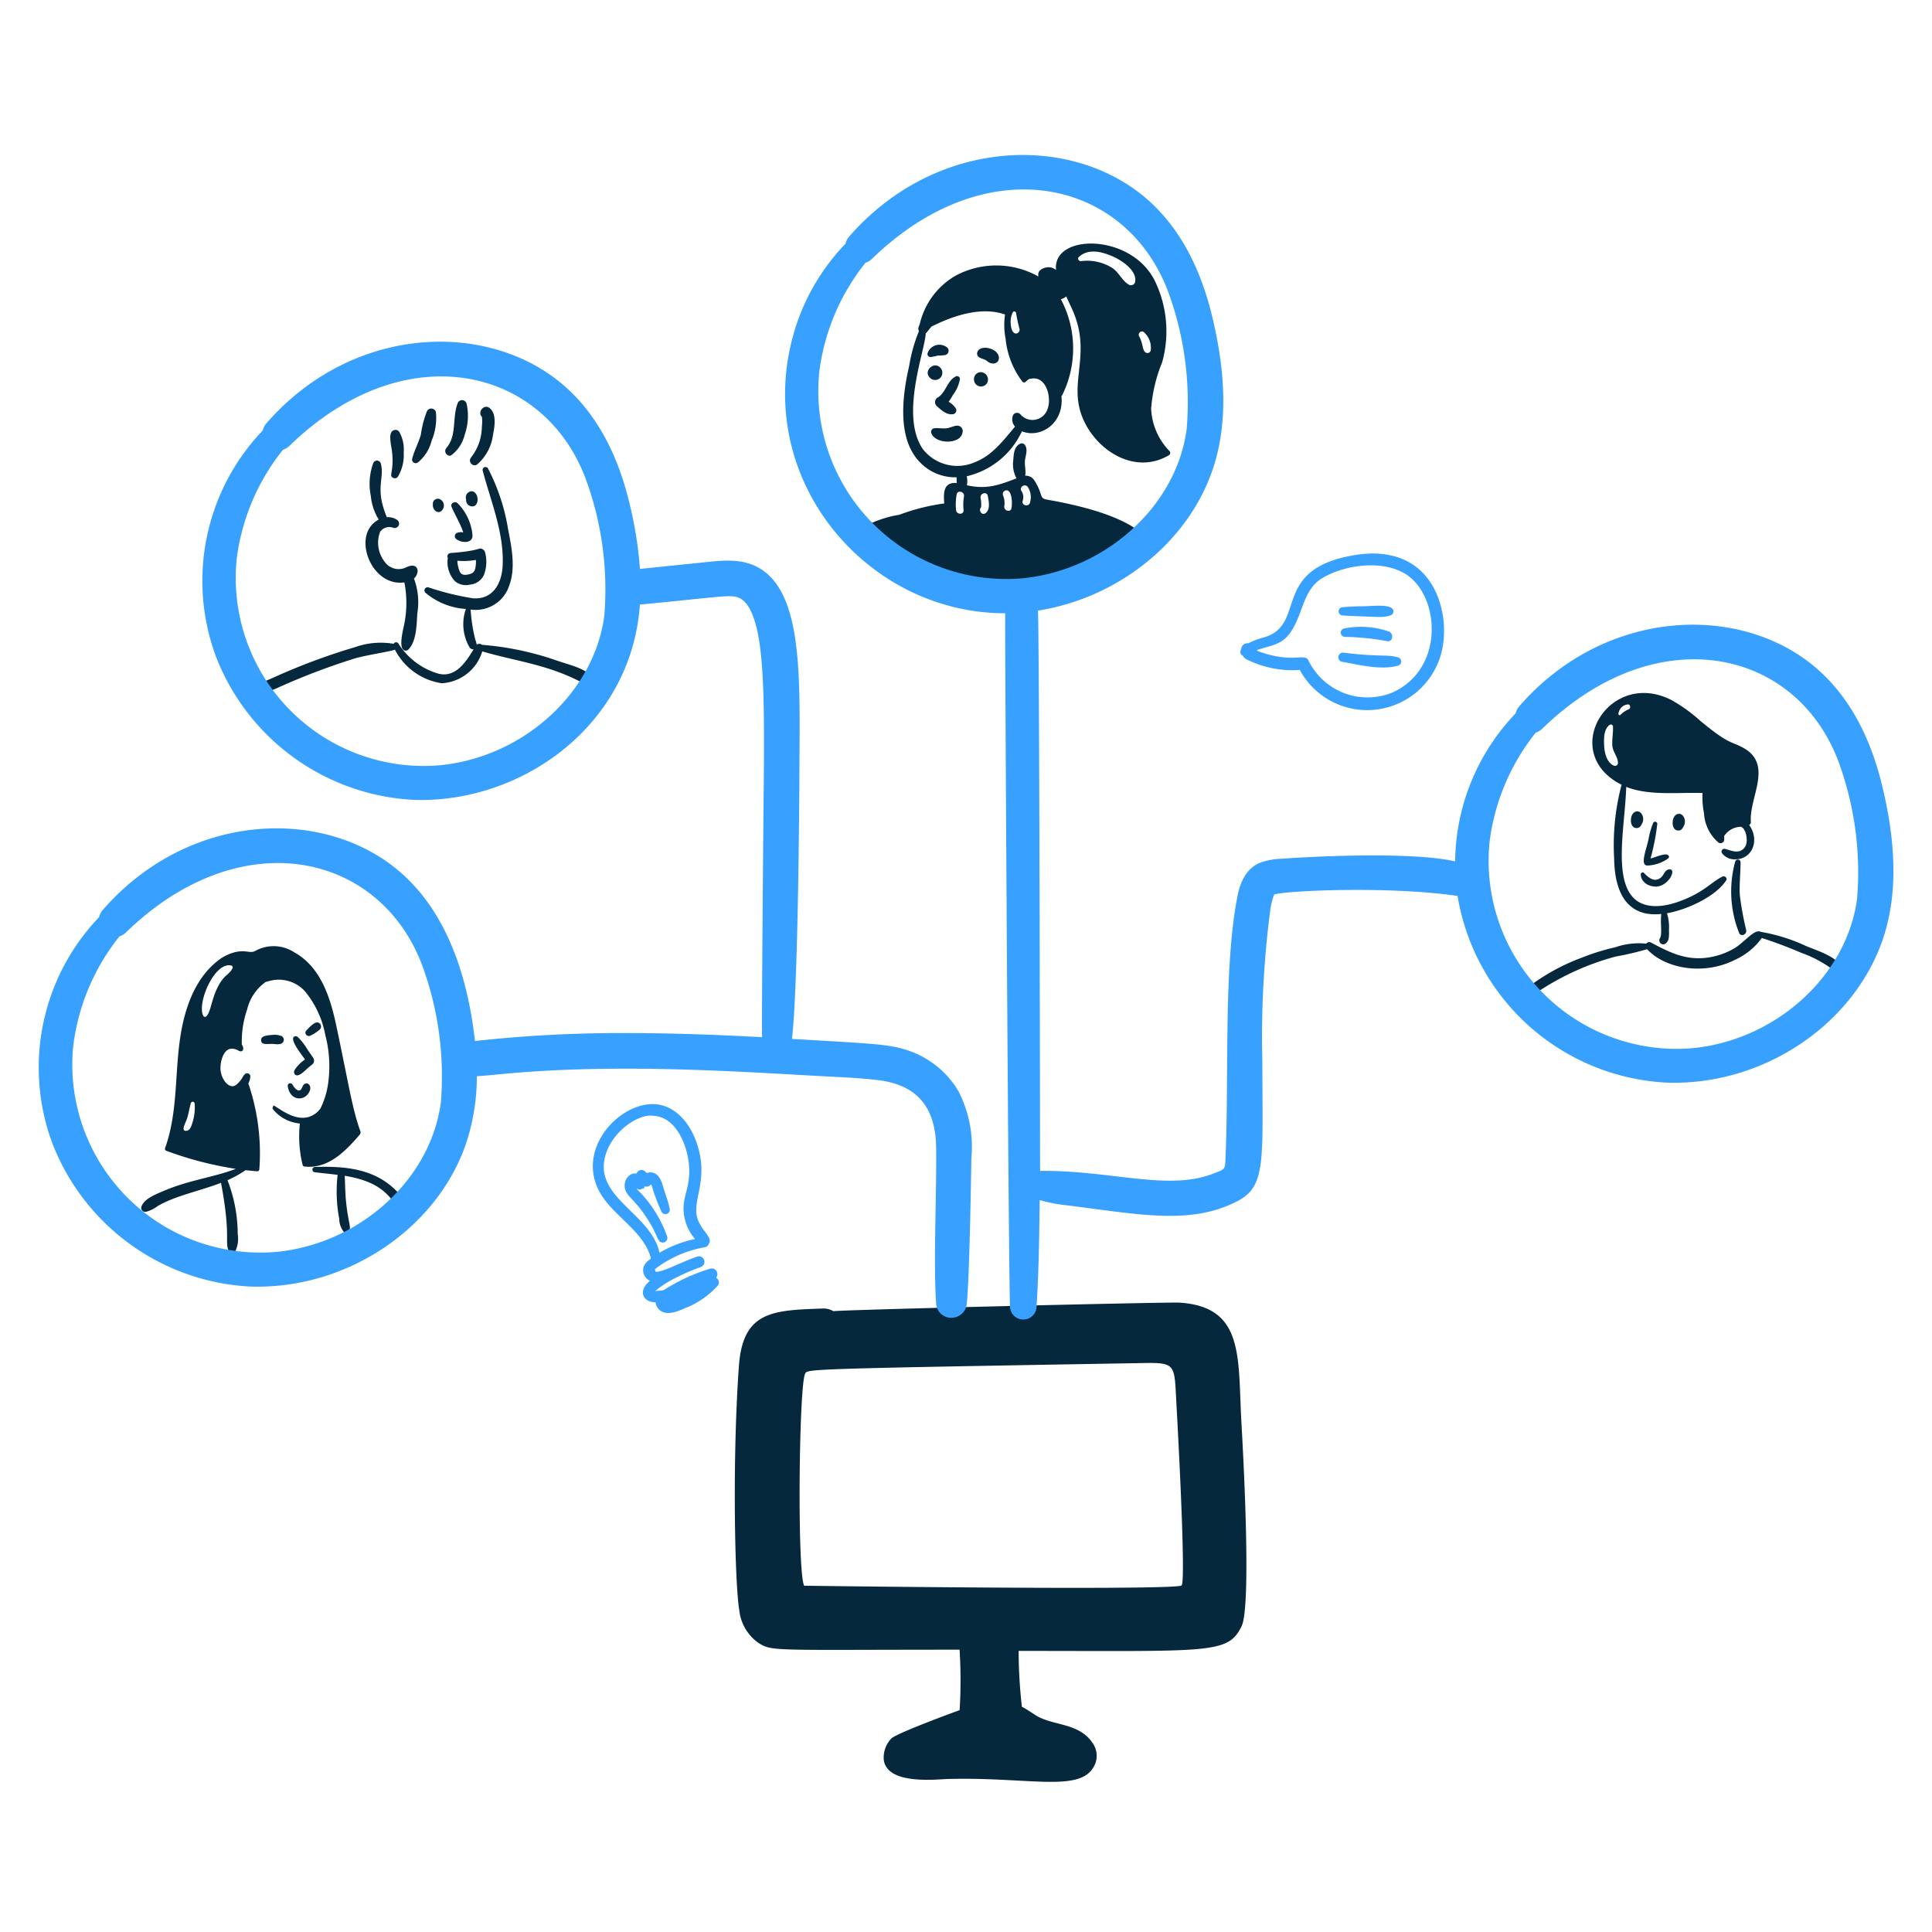 <svg viewBox="0 0 400 400" xmlns="http://www.w3.org/2000/svg" id="User-Network-1--Streamline-Brooklyn.svg" height="400" width="400"><desc>User Network 1 Streamline Illustration: https://streamlinehq.com</desc><path d="M360.364 178.508a0.564 0.564 0 0 0 -1.098 -0.166 23.298 23.298 0 0 0 0.8 14.818c0.4 0.878 1.622 0.288 1.472 -0.56a64.5 64.5 0 0 1 -1.326 -7.254c-0.132 -2.046 0.152 -4.718 0.152 -6.838Z" fill="#06283d" stroke-width="1"></path><path d="M343.124 170.572c0 -0.416 -0.652 -0.65 -0.85 -0.2a16.294 16.294 0 0 0 -0.954 3.338c-0.46 2.2 -1.822 5.4 -0.29 5.49a7.8 7.8 0 0 0 4.372 -1.492 0.384 0.384 0 0 0 0.126 -0.414c-0.336 -1 -2.788 0.234 -3.8 0.436a46.8 46.8 0 0 0 1.396 -7.158Z" fill="#06283d" stroke-width="1"></path><path d="M342.938 183.564c2.558 -0.2 4.012 -3.348 2.942 -3.542 -1.144 -0.2 -1.316 1.084 -1.97 1.636 -1.322 1.12 -2.568 0.104 -3.522 -0.912a0.4 0.4 0 0 0 -0.684 0.29c0 1.164 1.068 2.528 3.234 2.528Z" fill="#06283d" stroke-width="1"></path><path d="M340.056 168.832c-0.562 -1.304 -1.858 -0.98 -2.238 0.102s-0.094 2.508 1.016 2.508c0.646 0 0.89 -0.448 1.16 -0.974a1.978 1.978 0 0 0 0.062 -1.636Z" fill="#06283d" stroke-width="1"></path><path d="M348.696 169.338c-0.562 -1.302 -1.858 -0.98 -2.238 0.104s-0.094 2.508 1.016 2.508c0.646 0 0.888 -0.448 1.16 -0.974a1.982 1.982 0 0 0 0.062 -1.638Z" fill="#06283d" stroke-width="1"></path><path d="M381.522 200.536c-1.26 -2.576 -5.2 -3.642 -7.708 -4.724a36.38 36.38 0 0 0 -9.264 -2.88c-1.252 -0.732 -3.458 2.236 -5.492 3.418a15.084 15.084 0 0 1 -6.32 2c-4.018 0.326 -7.178 -1.2 -10.9 -3.2a0.764 0.764 0 0 0 -0.974 0.186 0.068 0.068 0 0 0 -0.02 0.042 14.8 14.8 0 0 0 -6.424 0.746 44.572 44.572 0 0 0 -6.88 2.134 42.444 42.444 0 0 0 -11.48 6.384c-0.9 0.742 0.284 2.124 1.14 1.512a54.524 54.524 0 0 1 17.364 -8.124 58.238 58.238 0 0 0 6.446 -1.512c3.692 4 11.628 5.53 18.214 2.2a13.942 13.942 0 0 0 5.534 -4.516c2.922 0.932 5.666 2 8.226 3.086a25.2 25.2 0 0 1 7.4 4.166 0.74 0.74 0 0 0 1.138 -0.918Z" fill="#06283d" stroke-width="1"></path><path d="M81.132 245.69c-4.4 -3.82 -10.176 -4.27 -15.934 -4.082a0.55 0.55 0 0 0 0 1.098c1.554 0.188 3.128 0.332 4.704 0.538a30.4 30.4 0 0 0 0.33 9.098 4.456 4.456 0 0 0 1.016 2.8 0.648 0.648 0 0 0 1.058 -0.29c0.4 -1.092 -0.164 -1.418 -0.644 -5.906 -0.2 -1.824 -0.2 -3.668 -0.29 -5.512 8.786 1.424 9.284 5.258 11.4 6.506a0.516 0.516 0 0 0 0.766 -0.436c0.082 -1.556 -1.264 -2.822 -2.406 -3.814Z" fill="#06283d" stroke-width="1"></path><path d="M297.618 123.388c-2.914 -7.224 -9.368 -9.696 -16.91 -8.496 -17.8 2.828 -10.02 14.304 -18.878 17.034a15.426 15.426 0 0 0 -3.378 1.264 1.28 1.28 0 0 0 -1.47 1.222 0.91 0.91 0 0 0 0.31 1.346 2.112 2.112 0 0 0 0.788 0.746 21.15 21.15 0 0 0 11.024 2.2 15.874 15.874 0 0 0 29.612 -4.904 19.706 19.706 0 0 0 -1.098 -10.412ZM288.23 143.4a13.6 13.6 0 0 1 -17.324 -6.652c-0.69 -1.382 -2.19 0 -6.858 -0.912a21.768 21.768 0 0 1 -3.626 -1.036 2.056 2.056 0 0 0 -0.228 -0.188c4.236 -1.466 6.4 -0.872 8.93 -7.624 1.074 -2.86 1.918 -5.654 4.642 -7.296 4.848 -2.92 13.678 -4.084 18.382 0 6.114 5.318 6.384 19.156 -3.918 23.708Z" fill="#38a1ff" stroke-width="1"></path><path d="M278.014 127.428c1.322 0.116 7.43 0.312 7.584 0.312a7.2 7.2 0 0 0 2.3 -0.332 0.864 0.864 0 0 0 0.6 -0.83c0 -1.666 -4.374 -1.07 -6.2 -1.056 -1.4 0 -2.86 0.062 -4.29 0.186a0.86 0.86 0 0 0 0.006 1.72Z" fill="#38a1ff" stroke-width="1"></path><path d="M278.264 130.122a0.882 0.882 0 0 0 0.2 1.74 50.962 50.962 0 0 1 8.87 0.912c1.112 0 1.216 -1.624 0.228 -2.03a17.878 17.878 0 0 0 -9.298 -0.622Z" fill="#38a1ff" stroke-width="1"></path><path d="M289.474 136.11c-2.268 -0.68 -4.31 -0.064 -11.376 -1a0.968 0.968 0 0 0 -0.27 1.906c3.34 0.546 7.938 1.832 11.646 0.788a0.884 0.884 0 0 0 0 -1.694Z" fill="#38a1ff" stroke-width="1"></path><path d="M182.974 364.344c0.674 5.26 10.842 4.04 13.348 3.974 17.29 -0.44 27.816 3.05 30.4 -3.084a4.6 4.6 0 0 0 -0.644 -4.552c-2.77 -3.834 -7.376 -3.374 -11 -5.188 -0.95 -0.482 -2.18 -1.456 -3.506 -2.126a102.11 102.11 0 0 1 -0.67 -11.564c39.972 0 43.324 0.694 46.18 -5.158 2.068 -4.51 0.234 -36.93 -0.042 -41.812 -0.8 -13.696 0.756 -24.312 -12.91 -25.138 -2.482 -0.144 -70.754 1.5 -71.586 1.776a3.938 3.938 0 0 0 -2.176 -0.556c-10.332 0.36 -16.566 0.492 -17.384 11.89 -1.4 19.366 -0.862 45.306 0.09 50.686a9.462 9.462 0 0 0 3.964 6.658c2.868 1.814 3.034 1.4 41.632 1.4a101.374 101.374 0 0 1 0.01 12.522c-0.6 0.2 -12.764 4.658 -14.094 5.826a5.692 5.692 0 0 0 -1.612 4.446ZM237 282.2c5.752 -0.098 6.144 0.32 6.426 5.844 0.088 1.684 2.212 38.778 1.224 40.2 -1.24 1.098 -78.358 0.064 -78.156 0.064 -1.47 -2.778 -1.078 -41.298 0.186 -43.86 0.494 -1.008 -1.146 -1.022 70.32 -2.248Z" fill="#06283d" stroke-width="1"></path><path d="M74.646 234.314c-1.706 -4.702 -2.32 -9.2 -5.014 -21.924 -1.226 -5.782 -3.2 -12.19 -8.724 -15.232a7.81 7.81 0 0 0 -7.834 -0.4c-1.248 0.8 -1.936 -0.164 -4.31 0.354a9.418 9.418 0 0 0 -3.8 1.906c-4.65 3.708 -6.712 9.78 -7.6 15.458 -1.22 7.75 -0.494 15.778 -3.2 23.272a0.436 0.436 0 0 0 0.29 0.518A73.032 73.032 0 0 0 48.826 242c-4.822 1.828 -9.686 2.298 -15.064 4.62 -1.474 0.636 -3.77 1.494 -4.434 3.068a0.834 0.834 0 0 0 0.91 1.2 6.8 6.8 0 0 0 2.426 -1.2c3.69 -2.148 8.682 -3.086 13.096 -4.8 2.086 11.13 0.716 12.266 1.6 14.09a0.822 0.822 0 0 0 1.4 0 6.136 6.136 0 0 0 0.456 -3.502 30.882 30.882 0 0 0 -2.114 -11.126 22.278 22.278 0 0 0 3.73 -2.074c0.8 0.084 1.618 0.16 2.446 0.228a0.426 0.426 0 0 0 0.414 -0.414 44.626 44.626 0 0 0 -2.28 -17.78 3.2 3.2 0 0 0 0.416 -1.45 0.65 0.65 0 0 0 -0.83 -0.622c-0.432 0.152 -0.65 0.576 -0.932 1.058a4.908 4.908 0 0 1 -1.306 1.4c-1.286 0.826 -2.964 -1.14 -3.108 -3.274 -0.104 -1.554 0.698 -5.6 3.73 -3.896 0.866 0.486 1.32 -0.354 0.684 -1.264a20.36 20.36 0 0 1 1.098 -7.252 9.826 9.826 0 0 1 3.916 -5.762 0.4 0.4 0 0 0 0.27 -0.02 7.328 7.328 0 0 1 7.812 2.03 20.07 20.07 0 0 1 4.2 9.078 25.33 25.33 0 0 1 0.682 9.054 17.162 17.162 0 0 1 -1.698 6.114 4.722 4.722 0 0 1 -2.612 1.8c-2.568 0.588 -4.934 -1.082 -6.962 -2.382 -0.188 -0.122 -0.438 0.5 -0.29 0.704a8.132 8.132 0 0 0 5.6 2.984 24.738 24.738 0 0 0 0.58 8.6 0.43 0.43 0 0 0 0.416 0.31c4.93 0.544 8.536 -3.274 11.458 -6.672 0.09 -0.224 0.172 -0.39 0.11 -0.534Zm-34.8 -1.906c-0.2 0.724 -0.518 1.8 -1.45 1.718s0.098 -1.8 0.352 -2.61c0.326 -1.032 0.456 -2.092 0.766 -3.108a0.4 0.4 0 0 1 0.788 0.104 10.368 10.368 0 0 1 -0.448 3.888Zm8.268 -31.892c-0.8 1.534 -1.9 1.176 -3.418 4.682 -0.942 2.174 -1.134 4.388 -1.97 5.222a0.4 0.4 0 0 1 -0.622 -0.082c-1.4 -2.544 2.264 -11.242 5.762 -10.444a0.422 0.422 0 0 1 0.256 0.622Z" fill="#06283d" stroke-width="1"></path><path d="M194.67 76.12c-1.296 -1.4 -3.55 0.678 -2.176 2.052a1.496 1.496 0 1 0 2.176 -2.052Z" fill="#06283d" stroke-width="1"></path><path d="M203.042 77.052a1.412 1.412 0 0 0 -1.388 1.452 1.46 1.46 0 0 0 2.734 0.766 1.53 1.53 0 0 0 -1.346 -2.218Z" fill="#06283d" stroke-width="1"></path><path d="M196.4 83.186a9.96 9.96 0 0 0 0.87 -1.388 7.456 7.456 0 0 0 1.472 -3.356 0.588 0.588 0 0 0 -0.872 -0.498c-1.764 0.844 -2.054 3.412 -3.75 4.372a1.106 1.106 0 0 0 -0.228 1.7c0.974 0.89 2.134 1.988 3.522 1.72a0.812 0.812 0 0 0 0.478 -1.182 4.25 4.25 0 0 0 -1.492 -1.368Z" fill="#06283d" stroke-width="1"></path><path d="M192.8 89.6c0.678 2.358 6.094 2.546 6.486 -0.084a1.114 1.114 0 0 0 -1.056 -1.388c-0.85 0.022 -1.576 0.508 -2.424 0.56s-1.66 -0.128 -2.488 0a0.746 0.746 0 0 0 -0.518 0.912Z" fill="#06283d" stroke-width="1"></path><path d="M204.016 74.524c0.27 0.144 0.496 0.374 0.746 0.518 0.79 0.46 2 0.242 2.05 -0.87 0.106 -2.116 -4.2 -3.092 -4.516 -1.056 -0.062 1.026 1.07 1.064 1.72 1.408Z" fill="#06283d" stroke-width="1"></path><path d="M192.68 73.924a11.372 11.372 0 0 0 1.514 -0.312 10.656 10.656 0 0 0 1.532 -0.102 0.932 0.932 0 0 0 0.414 -1.534 2.566 2.566 0 0 0 -4.122 1.264 0.648 0.648 0 0 0 0.662 0.684Z" fill="#06283d" stroke-width="1"></path><path d="M242.102 93.362a13.4 13.4 0 0 1 -3.77 -8.746 31.426 31.426 0 0 1 2.278 -9.6 23.938 23.938 0 0 0 -1.492 -16.826c-4.916 -10.016 -21.322 -9.86 -20.472 -2.28a2.334 2.334 0 0 0 -2 -0.538c-1.468 0.292 -1.856 1.126 -1.638 1.884a17.816 17.816 0 0 0 -17.034 -0.248 15.6 15.6 0 0 0 -7.542 10.072c-0.218 0.568 -0.458 1.026 -0.2 1.326a2.04 2.04 0 0 0 -0.02 0.268 32.338 32.338 0 0 0 -1.968 7.046c-1.568 6.776 -2.498 15.626 2.568 20.328a10.062 10.062 0 0 0 7.22 2.77 10.03 10.03 0 0 1 0.034 1.188c-2.556 -0.2 -2.79 1.64 -2.57 4.228a43.052 43.052 0 0 0 -9.304 2.342 23.18 23.18 0 0 0 -7.522 2.6c-1.37 1.014 -2.032 1.7 -0.85 3.2a19.716 19.716 0 0 0 7.73 5.014 59.8 59.8 0 0 0 9.344 3.584c2.944 0.83 5.576 2.334 8.704 2.384 12.618 0.2 15.564 -1.118 25.324 -6.486a38.6 38.6 0 0 0 7.48 -5.014 0.6 0.6 0 0 0 0.476 -1.036c-4.246 -3.848 -12.056 -5.8 -17.738 -6.942 -3.048 -0.616 -3.2 -0.346 -3.626 -1.452a10.338 10.338 0 0 0 -1.326 -2.9 2.084 2.084 0 0 0 -1.928 -1.036c0.166 -0.954 -0.13 -2.074 -0.062 -3.026 0.076 -1.078 0.688 -2.324 0.02 -3.294a0.778 0.778 0 0 0 -0.87 -0.354c-1.364 0.504 -1.478 2.134 -1.554 3.42a6.104 6.104 0 0 0 0.664 3.8c-3.84 1.484 -6.318 2.31 -10.278 1.43a4.092 4.092 0 0 0 -0.038 -1.86 16.812 16.812 0 0 0 11.434 -9.31c3.838 1.536 8.772 -1.622 8.186 -7.294a0.358 0.358 0 0 0 0.144 -0.166 21.742 21.742 0 0 0 -0.268 -19.892 2.532 2.532 0 0 0 1.118 -0.58c0.4 0.912 0.832 1.8 1.244 2.714 4.108 9.12 -0.762 14.8 2 22.068 2.646 6.946 10.816 12.33 17.966 8.124a0.558 0.558 0 0 0 0.136 -0.91Zm-29.28 7.5a3.874 3.874 0 0 1 0.414 3.234c-0.296 0.95 -1.8 0.54 -1.492 -0.416a2.324 2.324 0 0 0 -0.268 -2.03c-0.54 -0.85 0.808 -1.638 1.346 -0.788Zm-4.642 0.684c1.264 -0.356 1.466 2.354 1.244 3.648 -0.17 1 -1.652 0.56 -1.492 -0.416a4.162 4.162 0 0 0 -0.29 -2.278 0.772 0.772 0 0 1 0.538 -0.954Zm-5.034 3.17a7.836 7.836 0 0 0 -0.126 -1.636c-0.164 -0.974 1.316 -1.386 1.492 -0.414 0.2 1.078 0.582 2.84 -0.476 3.584 -0.828 0.582 -1.6 -0.766 -0.788 -1.346 -0.164 0.124 -0.102 -0.062 -0.102 -0.188Zm-3.564 -1.948a10.624 10.624 0 0 0 -0.084 2.84c0.094 1 -1.456 1 -1.554 0a11.586 11.586 0 0 1 0.124 -3.254c0.178 -0.976 1.682 -0.554 1.514 0.414Zm10.112 -38.108c0.16 -0.354 0.65 -0.146 0.682 0.188a31.524 31.524 0 0 0 0.706 3.252c0.214 1.044 -1.8 1.97 -1.844 -1.492a4.21 4.21 0 0 1 0.456 -1.948Zm7.21 19.956a3.276 3.276 0 0 1 -5.678 1.12 0.934 0.934 0 0 0 -1.554 0.414 2.296 2.296 0 0 0 0.478 2.176c-2.4 2.838 -4.702 5.974 -8.29 7.356a9.024 9.024 0 0 1 -10.818 -2.736c-4.77 -7 0.502 -20.4 0.624 -23.954a0.662 0.662 0 0 0 0.226 -0.186 13.584 13.584 0 0 1 0.974 -1.2c4.58 -2.3 10.382 -4.2 15.212 -2.488a15.134 15.134 0 0 0 0.124 5.036 17.432 17.432 0 0 0 3.418 8.786 0.484 0.484 0 0 0 0.746 0.104 3.784 3.784 0 0 1 0.788 -0.622 0.52 0.52 0 0 0 0.248 0c3.178 -0.728 4.372 3.852 3.502 6.194Zm18.132 -26.42a0.878 0.878 0 0 1 -1.306 0.746c-1.488 -0.836 -2.09 -2.698 -3.666 -3.6a9.8 9.8 0 0 0 -6.2 -1.286c-0.476 0.088 -0.892 -0.476 -0.498 -0.848 1.922 -1.8 4.644 -1.126 6.86 -0.188 1.85 0.78 5.094 2.856 4.81 5.18Zm3.212 14.36a0.694 0.694 0 0 1 -0.518 0.518c-0.062 0 -0.124 0.042 -0.186 0.02 -1.128 -0.132 -0.762 -1.858 -1.7 -3.46 -0.374 -0.64 0.538 -1.388 1.058 -0.8a4.342 4.342 0 0 1 1.346 3.722Z" fill="#06283d" stroke-width="1"></path><path d="M84.054 117.482a3.53 3.53 0 0 1 -4.434 -1.2 6.4 6.4 0 0 1 -0.912 -6.2 2.338 2.338 0 0 1 2.776 -0.788 0.918 0.918 0 0 0 0.726 -1.658 3.422 3.422 0 0 0 -2.114 -0.558c-2.568 -6.086 -0.4 -7.96 -1.264 -11.17a0.836 0.836 0 0 0 -1.532 -0.084 12.582 12.582 0 0 0 -0.52 6.902 11.2 11.2 0 0 0 1.638 4.848c-5.786 2.976 -1.672 14.02 5.304 13a22.324 22.324 0 0 1 -0.124 9.118c-0.276 1.27 -1.072 4.6 0.166 4.972a0.768 0.768 0 0 0 0.788 -0.186c1.78 -1.8 1.688 -5.47 1.864 -7.584a14.056 14.056 0 0 0 -0.704 -7.108c1.388 -1.334 0.838 -3.552 -1.658 -2.304Z" fill="#06283d" stroke-width="1"></path><path d="M81.174 93.588c0.454 4.24 -0.824 4.916 0.29 5.368a0.726 0.726 0 0 0 0.932 -0.29 8.694 8.694 0 0 0 1.182 -5 7.286 7.286 0 0 0 -0.954 -4.31 0.928 0.928 0 0 0 -0.932 -0.332c-1.512 0.308 -0.68 3.042 -0.518 4.564Z" fill="#06283d" stroke-width="1"></path><path d="M90.25 85.32a1 1 0 0 0 -1.824 -0.248 20.4 20.4 0 0 0 -1.284 4.89c-0.482 1.724 -1.364 3.298 -1.8 5a0.752 0.752 0 0 0 1.118 0.83 8.436 8.436 0 0 0 2.902 -4.538 12.128 12.128 0 0 0 0.888 -5.934Z" fill="#06283d" stroke-width="1"></path><path d="M93.546 94.17a7.522 7.522 0 0 0 2.672 -4.2 11.702 11.702 0 0 0 0.374 -6.444 0.968 0.968 0 0 0 -1.844 -0.02c-1.182 3.142 -0.09 6.634 -2.342 9.262 -0.696 0.802 0.348 2.046 1.14 1.402Z" fill="#06283d" stroke-width="1"></path><path d="M101.296 84.43c-1.154 -0.816 -2.504 0.936 -1.514 1.886a8.512 8.512 0 0 1 -0.02 2.03 10.448 10.448 0 0 1 -2.218 6.342c-0.8 0.986 0.534 2.2 1.368 1.366a9.722 9.722 0 0 0 3.15 -5.988c0.138 -0.844 1.046 -4.354 -0.766 -5.636Z" fill="#06283d" stroke-width="1"></path><path d="M90.976 103.308a1.034 1.034 0 0 0 -1.348 1.14c-0.116 0.698 0.506 1.78 1.452 1.532a1.46 1.46 0 0 0 -0.104 -2.672Z" fill="#06283d" stroke-width="1"></path><path d="M97.732 101.712a1.268 1.268 0 0 0 -1.224 1.678 1.282 1.282 0 0 0 1.244 1.452c1.616 0 1.402 -2.94 -0.02 -3.13Z" fill="#06283d" stroke-width="1"></path><path d="M94.56 110.354a0.746 0.746 0 0 0 -0.166 1.2c1.092 0.918 3.614 1.064 3.42 -0.85a10.668 10.668 0 0 0 -3.108 -6.548c-0.544 -0.46 -1.52 0.048 -1.222 0.766 0.57 1.378 1.952 3.736 2.424 5.304a2.296 2.296 0 0 0 -1.348 0.128Z" fill="#06283d" stroke-width="1"></path><path d="M99.97 113.752c-0.852 -0.568 -0.2 0.282 -6.694 0.746a0.696 0.696 0 0 0 -0.56 1.016 5.744 5.744 0 0 0 1.534 4.868 3.502 3.502 0 0 0 3 0.664 3.56 3.56 0 0 0 2.922 -1.948 7.718 7.718 0 0 0 0.27 -4.704 0.984 0.984 0 0 0 -0.472 -0.642Zm-1.57 3.916c-0.18 0.748 -0.516 1.042 -1.346 1.244 -0.972 0.234 -1.49 0.08 -1.824 -0.478a6.34 6.34 0 0 1 -0.538 -2.34 14.318 14.318 0 0 0 3.832 -0.166 5.742 5.742 0 0 1 -0.124 1.74Z" fill="#06283d" stroke-width="1"></path><path d="M124.152 141.498c-3 -3.306 -5.014 -3.4 -9.138 -4.828a61.54 61.54 0 0 0 -15.232 -3.17 0.9 0.9 0 0 0 -1.076 -0.042 6.918 6.918 0 0 0 -0.312 -1.078 34.12 34.12 0 0 1 -0.954 -6.18 7.302 7.302 0 0 0 7.98 -4.932c1.386 -3.69 0.502 -7.98 -0.228 -11.708a41.478 41.478 0 0 0 -4.186 -12.62 0.6 0.6 0 0 0 -1.078 0.456c1.69 6.432 4.45 12.888 4.144 19.666 -0.168 3.73 -2.03 7.162 -6.216 6.8a56.834 56.834 0 0 1 -9.16 -2.258 0.662 0.662 0 0 0 -0.642 1.098 14.464 14.464 0 0 0 8.4 3.378A9.534 9.534 0 0 0 97.2 134a0.884 0.884 0 0 0 0.85 0.434c-1.65 2.754 -3.922 6.166 -7.65 4.93a14.6 14.6 0 0 1 -7.916 -6.134 0.558 0.558 0 0 0 -0.974 0.062 15.92 15.92 0 0 0 -7.978 0.684 131.4 131.4 0 0 0 -17.034 6.362c-2.506 1.122 -2.052 0.58 -3.854 2.736 -0.954 1.14 0.684 2.778 1.636 1.636 1.66 -1.988 1.08 -1.344 3.378 -2.382a139.256 139.256 0 0 1 15.682 -5.968c2.388 -0.728 8.134 -1.584 8.414 -1.866a13.092 13.092 0 0 0 9.698 6.964 9.29 9.29 0 0 0 8.4 -6.6c6.692 2 13.2 2.62 20.35 6.3a37.966 37.966 0 0 1 3.316 2.05c0.952 0.578 1.362 -0.904 0.634 -1.71Z" fill="#06283d" stroke-width="1"></path><path d="M198.4 225.854a19.242 19.242 0 0 0 -9.494 -8.036c-4.304 -1.666 -7.248 -1.678 -24.946 -2.72 1.252 -10.464 1.51 -46.278 1.56 -56.778 0.078 -17.054 0.586 -33.104 -6.624 -39.482 -3.88 -3.4 -8.6 -2.896 -12.756 -2.446 0 0 -10.516 1.07 -13.65 1.4a81.24 81.24 0 0 0 -2.272 -14.036c-2.8 -11.4 -8 -20 -15.486 -25.564 -16.082 -11.91 -42.562 -10.064 -59.55 9.422a3.426 3.426 0 0 0 -0.782 1.51 45.046 45.046 0 0 0 -9.764 46.614A46.474 46.474 0 0 0 85.554 165.6c22.318 0.818 45.188 -15.31 46.928 -40.424 17.4 -1.662 18.856 -2.184 20.626 -1.34 1.4 0.668 2.47 2.38 3.296 5.246 1.93 6.584 1.768 19.754 1.762 28.854 0 0 -0.518 53.756 -0.384 56.8 -10.754 -0.58 -19.734 -0.85 -28.118 -0.85a276.858 276.858 0 0 0 -31.328 1.644c-1.552 -13.94 -6.226 -28.22 -17.484 -36.584 -16.084 -11.91 -42.55 -10.068 -59.552 9.422a3.414 3.414 0 0 0 -0.78 1.508 45.048 45.048 0 0 0 -9.764 46.616 46.478 46.478 0 0 0 40.916 29.868c19.666 0.726 38.458 -11.578 44.712 -29.288a44.094 44.094 0 0 0 2.344 -14.246c1.828 -0.132 3.65 -0.306 5.428 -0.476 24.862 -2.366 51.512 -0.278 68.028 0.568 3.2 0.162 6.506 0.33 9.686 0.72 8.164 1 11.814 5.8 11.94 13.8 0.144 9.29 -0.586 23.838 0 32.4a3.132 3.132 0 0 0 3.108 3h0.048a3.2 3.2 0 0 0 3.2 -2.936c0.534 -5.164 0.878 -25.054 0.942 -30.114a25.056 25.056 0 0 0 -2.708 -13.934ZM91.2 158.428a38.928 38.928 0 0 1 -42.2 -42.67 45.112 45.112 0 0 1 9.6 -22.652 3.276 3.276 0 0 0 1.346 -0.818c23.89 -23.186 52.76 -16.442 61.4 7.072a66.314 66.314 0 0 1 3.768 28.118c-2.088 15.892 -16.656 29.2 -33.914 30.95ZM57.366 259.18a38.928 38.928 0 0 1 -42.2 -42.67 45.082 45.082 0 0 1 9.578 -22.652 3.284 3.284 0 0 0 1.346 -0.818C50 169.848 78.86 176.6 87.504 200.112a66.47 66.47 0 0 1 3.768 28.118c-2.072 15.892 -16.654 29.198 -33.906 30.95Z" fill="#38a1ff" stroke-width="1"></path><path d="M361.2 154.988c-2.71 -1.612 -2.902 -0.524 -9.18 -5.76a32.982 32.982 0 0 0 -6 -4.31c-12.914 -6.55 -23.468 10.966 -10.258 17.572a0.4 0.4 0 0 0 -0.082 0.166 49.042 49.042 0 0 0 -1.492 15.024c0.12 9.2 4.322 12.146 9.76 11.542 -0.238 2.132 0.26 4.17 -0.29 5.056a0.816 0.816 0 0 0 1.118 1.12c0.916 -0.6 0.768 -1.846 0.768 -2.944a9.434 9.434 0 0 0 -0.416 -3.378c3.742 -0.622 9.882 -3.24 12.248 -6.776 0.328 -0.49 -0.278 -1.066 -0.788 -0.8 -2.464 1.246 -3.85 3.322 -9.056 5.182 -2.734 0.976 -7.672 2.032 -10.112 -1.762 -3.074 -4.78 -0.948 -14.66 -0.726 -22 4.8 1.872 10.546 1.104 15.8 1.264a16.836 16.836 0 0 0 0.306 4.216 8.57 8.57 0 0 0 2.882 5.948 0.73 0.73 0 0 0 0.87 0.144c0.58 -0.298 0.414 -0.872 0.414 -1.388a4.224 4.224 0 0 1 3.502 -1.928c1.138 0.474 1.468 3.084 0.892 4.042 -1.048 1.738 -2.754 0.954 -4.186 0.538a0.588 0.588 0 0 0 -0.664 0.87 3.2 3.2 0 0 0 2.714 1.286c3.684 0 5.132 -4.066 2.922 -7.108a0.708 0.708 0 0 0 0.352 -0.664c-0.394 -4.922 4.56 -11.66 -1.298 -15.152Zm-27.126 3.502c-1.39 -0.618 -1.886 -2.63 -1.948 -4.04s-0.144 -3.376 1.078 -4.33a0.442 0.442 0 0 1 0.746 0.31c0.062 1.264 -0.2 2.528 -0.146 3.812 0.066 1.43 1.15 2.382 1.182 3.73a0.622 0.622 0 0 1 -0.918 0.518Zm3.2 -11.666a5.298 5.298 0 0 0 -1.762 1.16c-0.172 0.224 -0.492 -0.018 -0.436 -0.248a2.454 2.454 0 0 1 0.6 -1.244 2.076 2.076 0 0 1 1.346 -0.642c0.486 -0.082 0.678 0.734 0.238 0.974Z" fill="#06283d" stroke-width="1"></path><path d="M389.6 162.344c-2.8 -11.4 -8 -20 -15.486 -25.56 -16.112 -11.934 -42.6 -10.036 -59.548 9.418a3.4 3.4 0 0 0 -0.784 1.51 44.984 44.984 0 0 0 -12.514 30.626c-8.054 -1.852 -26.16 -1.244 -35.896 -0.544a13.962 13.962 0 0 0 -4.436 0.81c-3.712 1.502 -4.488 5.642 -4.82 7.4 -2.8 14.694 -1.668 37.218 -2.372 53.274 -0.13 2.96 0.088 2.676 -2.538 3.702 -9.386 3.666 -21.13 -0.708 -35.868 -0.562 0 0 -0.136 -112.434 -0.444 -116 16.462 -2.584 30.784 -13.942 36.018 -28.758 3.16 -8.93 3.144 -19.58 -0.048 -32.56 -2.8 -11.4 -8 -20 -15.486 -25.562 -16.054 -11.89 -42.522 -10.098 -59.552 9.422a3.426 3.426 0 0 0 -0.78 1.508 44.382 44.382 0 0 0 -10.966 19.466c-7.826 29.506 15.336 57.038 44.036 57.038 -0.084 1.77 0.676 136.424 1 143.6a2.748 2.748 0 0 0 5.488 0.042c0.466 -7.378 0.566 -14.88 0.654 -22.148a31.692 31.692 0 0 0 5.722 1.09c15.018 1.89 25.6 4.142 35.262 -0.898 5.916 -3.09 5.132 -8.366 5.116 -28.634a203.618 203.618 0 0 1 1.6 -31.318 14.876 14.876 0 0 1 0.832 -3.476c1.366 -0.752 23.132 -1.892 37.982 0.264a46.268 46.268 0 0 0 43.2 38.648c19.626 0.732 38.458 -11.578 44.712 -29.29 3.134 -8.902 3.104 -19.536 -0.084 -32.508ZM350.586 217A38.926 38.926 0 0 1 308.4 174.32a45.128 45.128 0 0 1 9.58 -22.654 3.272 3.272 0 0 0 1.346 -0.816c23.8 -23.094 52.724 -16.546 61.4 7.07a66.476 66.476 0 0 1 3.766 28.126c-2.092 15.89 -16.658 29.192 -33.906 30.954ZM169.616 77.05A45.092 45.092 0 0 1 179.2 54.4a3.276 3.276 0 0 0 1.346 -0.818c23.85 -23.15 52.742 -16.494 61.4 7.072a66.268 66.268 0 0 1 3.746 28.122c-2.06 15.886 -16.628 29.184 -33.882 30.946a38.926 38.926 0 0 1 -42.194 -42.672Z" fill="#38a1ff" stroke-width="1"></path><path d="M58.338 214.524a4.042 4.042 0 0 0 -2 -0.248c-1.032 0.07 -2.434 0.174 -2.278 1.2s1.472 0.542 2.818 0.684a3.136 3.136 0 0 0 1.244 -0.04 0.88 0.88 0 0 0 0.216 -1.596Z" fill="#06283d" stroke-width="1"></path><path d="M66.316 212.038c-0.67 -0.904 -1.748 0.134 -2.528 0.932 -0.314 0.322 -0.82 0.7 -0.414 1.242a0.69 0.69 0 0 0 0.89 0.2 8.448 8.448 0 0 0 1.97 -1.284 0.878 0.878 0 0 0 0.082 -1.09Z" fill="#06283d" stroke-width="1"></path><path d="M63.56 217.134a11.95 11.95 0 0 0 -1.926 -2.444 0.65 0.65 0 0 0 -0.746 -0.062c-1.016 0.66 1.916 4.154 2.258 4.724a7.92 7.92 0 0 0 -2.052 2.03c-0.472 0.682 -0.084 1.264 0.436 1.264 0.584 0 1.508 -0.866 1.926 -1.264 1.088 -1.028 1.468 -1 1.554 -1.656 0.082 -0.61 -0.23 -0.726 -1.45 -2.592Z" fill="#06283d" stroke-width="1"></path><path d="M63.29 224.326c-0.76 0.2 -0.692 1.212 -1.18 1.4 -0.64 0.258 -1.314 -0.74 -1.576 -1.2a0.522 0.522 0 0 0 -0.952 0.4c0.498 3.17 3.718 3.124 4.558 0.892 0.36 -0.958 -0.284 -1.646 -0.85 -1.492Z" fill="#06283d" stroke-width="1"></path><path d="M148.252 264.548a1.17 1.17 0 0 0 -1.264 -1.866 38.746 38.746 0 0 0 -9.6 4.434 8.212 8.212 0 0 1 -1.72 0.146 22.382 22.382 0 0 1 3.73 -2.446 43.67 43.67 0 0 1 5.74 -2.506 1.146 1.146 0 0 0 -0.83 -2.136c-3.444 1.19 -7.314 3.362 -8.578 3.11 -0.182 -0.758 -0.168 -0.414 0.166 -0.746a23.434 23.434 0 0 1 10.05 -4.312 0.976 0.976 0 0 0 0.746 -0.6c1.052 -1.376 -1.254 -2.51 -2.218 -5.14 -1.2 -3.288 1.37 -6.768 0.6 -12.4 -0.662 -4.846 -3.484 -10.23 -8.31 -11.314 -7.9 -1.772 -19.222 9.922 -11.376 19.894 3.13 3.98 8.178 7 9.386 11.894 -0.278 0.278 -1.656 1 -1.616 2.466a2.362 2.362 0 0 0 1.4 2.134c-2.736 2.354 -1.2 4.476 1.18 4.476a2.166 2.166 0 0 0 0.436 1.162c1.706 2.34 5.418 0.034 6.134 -0.146a17.6 17.6 0 0 0 6.382 -4.58 1.102 1.102 0 0 0 -0.438 -1.524Zm-6.734 -14.34a9.78 9.78 0 0 0 2.382 6.32 24.18 24.18 0 0 0 -7.356 2.838c-1.764 -8.104 -13.37 -11.296 -11.294 -19.79 1.282 -5.24 6.932 -9.08 10.072 -8.558 4.932 0.29 7.152 6.672 7.356 10.652s-1.104 5.53 -1.16 8.53Z" fill="#38a1ff" stroke-width="1"></path><path d="M137.8 247.286c-0.662 -1.94 -0.812 -3.106 -1.7 -3.98a2.13 2.13 0 0 0 -2.216 -0.434c-0.104 -0.104 -0.2 -0.228 -0.312 -0.332a1.076 1.076 0 0 0 -1.76 0.374c0 0.02 -0.022 0.04 -0.022 0.062 -1.57 -0.262 -2.8 1.488 -2.382 3.17 0.354 1.438 1.634 2.012 3.6 4.724 3.478 4.788 2.906 6.382 4.2 6.382a0.944 0.944 0 0 0 0.912 -1.264 25.65 25.65 0 0 0 -6.2 -9.738 0.902 0.902 0 0 1 -0.166 -0.228 1.042 1.042 0 0 0 1.346 0l0.27 0.062 0.062 -0.476a1.154 1.154 0 0 0 1.306 -0.354 0.24 0.24 0 0 1 0.186 0.188 39.738 39.738 0 0 0 2.052 5.47 0.914 0.914 0 0 0 1.698 -0.58 24.456 24.456 0 0 0 -0.874 -3.046Z" fill="#38a1ff" stroke-width="1"></path></svg>